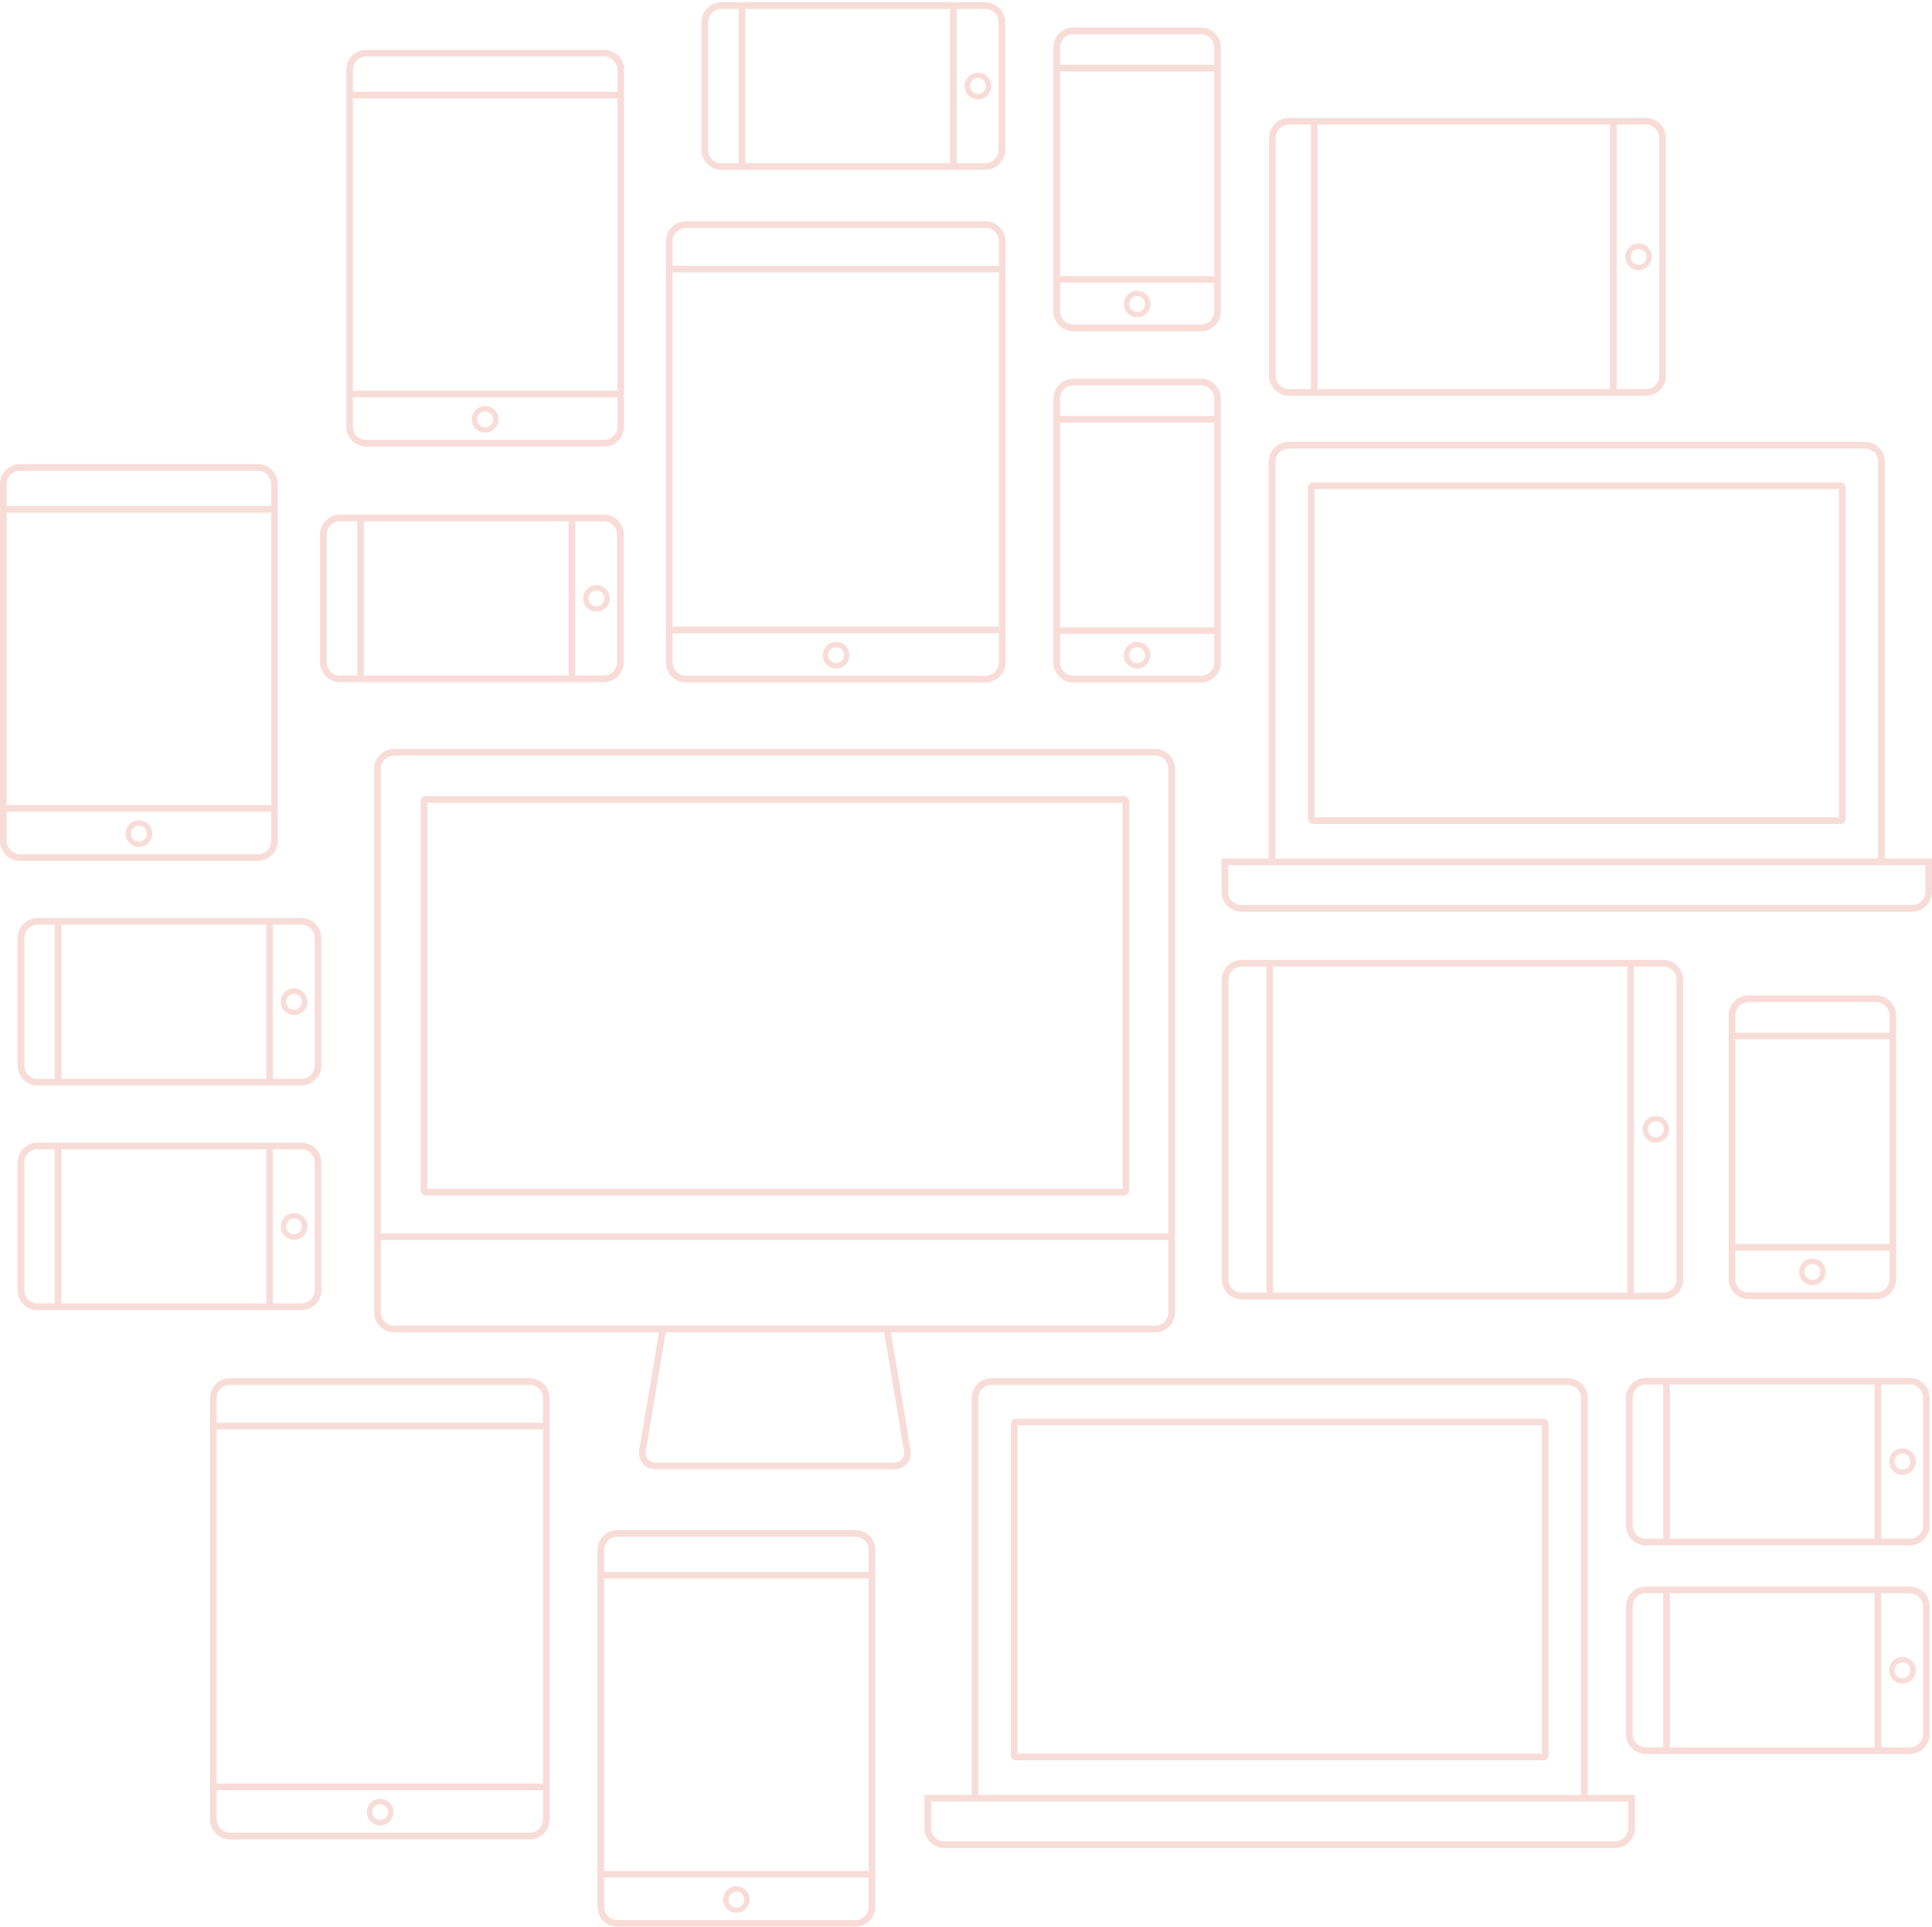 <?xml version="1.0" encoding="UTF-8" standalone="no"?>
<svg width="727px" height="725px" viewBox="0 0 727 725" version="1.1" xmlns="http://www.w3.org/2000/svg" xmlns:xlink="http://www.w3.org/1999/xlink" xmlns:sketch="http://www.bohemiancoding.com/sketch/ns">
    <title>devices-90-s</title>
    <description>Created with Sketch (http://www.bohemiancoding.com/sketch)</description>
    <defs></defs>
    <g id="Page-1" stroke="none" stroke-width="1" fill="none" fill-rule="evenodd" sketch:type="MSPage">
        <g id="devices-svg" sketch:type="MSLayerGroup" transform="translate(0, 1)" fill-opacity="0.2" fill="#DE543F">
            <path d="M250.497,500.25 L247.962,500.25 L240.571,544.355 C239.887,548.439 242.692,551.75 246.835,551.75 L336.366,551.75 C340.509,551.75 343.313,548.437 342.629,544.355 L335.239,500.25 L332.703,500.25 L340.163,544.768 C340.591,547.326 338.962,549.25 336.366,549.25 L246.835,549.25 C244.238,549.25 242.609,547.327 243.038,544.768 L250.497,500.25 L250.497,500.25 Z M140.798,288.25 L140.798,492.75 C140.798,496.892 144.157,500.25 148.299,500.25 L434.651,500.25 C438.794,500.25 442.152,496.89 442.152,492.75 L442.152,288.25 C442.152,284.108 438.794,280.75 434.651,280.75 L148.299,280.75 C144.157,280.75 140.798,284.11 140.798,288.25 Z M434.651,283.25 C437.412,283.25 439.651,285.489 439.651,288.25 L439.651,492.75 C439.651,495.51 437.412,497.75 434.651,497.75 L148.299,497.75 C145.538,497.75 143.299,495.511 143.299,492.75 L143.299,288.25 C143.299,285.49 145.539,283.25 148.299,283.25 L434.651,283.25 Z M143.299,463 L143.299,465.5 L439.651,465.5 L439.651,463 L143.299,463 Z" id="Rectangle-407" sketch:type="MSShapeGroup"></path>
            <path d="M20.632,431.375 L14.132,431.375 C11.369,431.375 9.128,433.614 9.128,436.373 L9.128,484.377 C9.128,487.138 11.367,489.375 14.132,489.375 L20.632,489.375 L20.632,431.375 L20.632,431.375 Z M102.66,431.375 L113.412,431.375 C116.177,431.375 118.416,433.612 118.416,436.373 L118.416,484.377 C118.416,487.136 116.175,489.375 113.412,489.375 L102.66,489.375 L102.66,431.375 L102.66,431.375 Z M14.132,491.875 L113.412,491.875 C117.557,491.875 120.917,488.516 120.917,484.377 L120.917,436.373 C120.917,432.232 117.558,428.875 113.412,428.875 L14.132,428.875 C9.987,428.875 6.627,432.234 6.627,436.373 L6.627,484.377 C6.627,488.518 9.986,491.875 14.132,491.875 Z M23.133,430.873 C23.133,431.152 22.91,431.375 22.634,431.375 L100.658,431.375 C100.385,431.375 100.159,431.15 100.159,430.873 L100.159,489.877 C100.159,489.598 100.383,489.375 100.658,489.375 L22.634,489.375 C22.907,489.375 23.133,489.6 23.133,489.877 L23.133,430.873 Z" id="Rectangle-56" sketch:type="MSShapeGroup"></path>
            <path d="M20.632,346.875 L14.132,346.875 C11.369,346.875 9.128,349.114 9.128,351.873 L9.128,399.877 C9.128,402.638 11.367,404.875 14.132,404.875 L20.632,404.875 L20.632,346.875 L20.632,346.875 Z M102.66,346.875 L113.412,346.875 C116.177,346.875 118.416,349.112 118.416,351.873 L118.416,399.877 C118.416,402.636 116.175,404.875 113.412,404.875 L102.66,404.875 L102.66,346.875 L102.66,346.875 Z M14.132,407.375 L113.412,407.375 C117.557,407.375 120.917,404.016 120.917,399.877 L120.917,351.873 C120.917,347.732 117.558,344.375 113.412,344.375 L14.132,344.375 C9.987,344.375 6.627,347.734 6.627,351.873 L6.627,399.877 C6.627,404.018 9.986,407.375 14.132,407.375 Z M23.133,346.373 C23.133,346.652 22.91,346.875 22.634,346.875 L100.658,346.875 C100.385,346.875 100.159,346.65 100.159,346.373 L100.159,405.377 C100.159,405.098 100.383,404.875 100.658,404.875 L22.634,404.875 C22.907,404.875 23.133,405.1 23.133,405.377 L23.133,346.373 Z" id="Rectangle-56" sketch:type="MSShapeGroup"></path>
            <path d="M625.84,519.875 L619.34,519.875 C616.577,519.875 614.336,522.114 614.336,524.873 L614.336,572.877 C614.336,575.638 616.575,577.875 619.34,577.875 L625.84,577.875 L625.84,519.875 L625.84,519.875 Z M707.868,519.875 L718.62,519.875 C721.385,519.875 723.624,522.112 723.624,524.873 L723.624,572.877 C723.624,575.636 721.383,577.875 718.62,577.875 L707.868,577.875 L707.868,519.875 L707.868,519.875 Z M619.34,580.375 L718.62,580.375 C722.765,580.375 726.125,577.016 726.125,572.877 L726.125,524.873 C726.125,520.732 722.766,517.375 718.62,517.375 L619.34,517.375 C615.195,517.375 611.835,520.734 611.835,524.873 L611.835,572.877 C611.835,577.018 615.194,580.375 619.34,580.375 Z M628.341,519.373 C628.341,519.652 628.118,519.875 627.842,519.875 L705.866,519.875 C705.593,519.875 705.368,519.65 705.368,519.373 L705.368,578.377 C705.368,578.098 705.591,577.875 705.866,577.875 L627.842,577.875 C628.115,577.875 628.341,578.1 628.341,578.377 L628.341,519.373 Z" id="Rectangle-56" sketch:type="MSShapeGroup"></path>
            <path d="M134.421,195.125 L127.921,195.125 C125.158,195.125 122.917,197.364 122.917,200.123 L122.917,248.127 C122.917,250.888 125.156,253.125 127.921,253.125 L134.421,253.125 L134.421,195.125 L134.421,195.125 Z M216.449,195.125 L227.201,195.125 C229.966,195.125 232.205,197.362 232.205,200.123 L232.205,248.127 C232.205,250.886 229.964,253.125 227.201,253.125 L216.449,253.125 L216.449,195.125 L216.449,195.125 Z M127.921,255.625 L227.201,255.625 C231.346,255.625 234.706,252.266 234.706,248.127 L234.706,200.123 C234.706,195.982 231.347,192.625 227.201,192.625 L127.921,192.625 C123.776,192.625 120.416,195.984 120.416,200.123 L120.416,248.127 C120.416,252.268 123.775,255.625 127.921,255.625 Z M136.922,194.623 C136.922,194.902 136.699,195.125 136.423,195.125 L214.447,195.125 C214.174,195.125 213.949,194.9 213.949,194.623 L213.949,253.627 C213.949,253.348 214.172,253.125 214.447,253.125 L136.423,253.125 C136.696,253.125 136.922,253.35 136.922,253.627 L136.922,194.623 Z" id="Rectangle-56" sketch:type="MSShapeGroup"></path>
            <path d="M710.994,387.5 L710.994,381.002 C710.994,378.24 708.754,376 705.995,376 L657.974,376 C655.213,376 652.975,378.238 652.975,381.002 L652.975,387.5 L710.994,387.5 L710.994,387.5 Z M710.994,469.5 L710.994,480.248 C710.994,483.012 708.756,485.25 705.995,485.25 L657.974,485.25 C655.215,485.25 652.975,483.01 652.975,480.248 L652.975,469.5 L710.994,469.5 Z M650.474,381.002 L650.474,480.248 C650.474,484.391 653.834,487.75 657.974,487.75 L705.995,487.75 C710.137,487.75 713.495,484.393 713.495,480.248 L713.495,381.002 C713.495,376.859 710.135,373.5 705.995,373.5 L657.974,373.5 C653.832,373.5 650.474,376.857 650.474,381.002 Z M711.496,390 C711.217,390 710.994,389.777 710.994,389.502 L710.994,467.498 C710.994,467.226 711.22,467 711.496,467 L652.473,467 C652.752,467 652.975,467.223 652.975,467.498 L652.975,389.502 C652.975,389.774 652.749,390 652.473,390 L711.496,390 Z" id="Rectangle-56" sketch:type="MSShapeGroup"></path>
            <path d="M456.907,155.5 L456.907,149.002 C456.907,146.24 454.667,144 451.908,144 L403.887,144 C401.125,144 398.887,146.238 398.887,149.002 L398.887,155.5 L456.907,155.5 L456.907,155.5 Z M456.907,237.5 L456.907,248.248 C456.907,251.012 454.669,253.25 451.908,253.25 L403.887,253.25 C401.127,253.25 398.887,251.01 398.887,248.248 L398.887,237.5 L456.907,237.5 Z M396.386,149.002 L396.386,248.248 C396.386,252.391 399.747,255.75 403.887,255.75 L451.908,255.75 C456.05,255.75 459.408,252.393 459.408,248.248 L459.408,149.002 C459.408,144.859 456.048,141.5 451.908,141.5 L403.887,141.5 C399.744,141.5 396.386,144.857 396.386,149.002 Z M457.409,158 C457.13,158 456.907,157.777 456.907,157.502 L456.907,235.498 C456.907,235.226 457.133,235 457.409,235 L398.385,235 C398.664,235 398.887,235.223 398.887,235.498 L398.887,157.502 C398.887,157.774 398.662,158 398.385,158 L457.409,158 Z" id="Rectangle-56" sketch:type="MSShapeGroup"></path>
            <path d="M456.907,23.375 L456.907,16.877 C456.907,14.115 454.667,11.875 451.908,11.875 L403.887,11.875 C401.125,11.875 398.887,14.113 398.887,16.877 L398.887,23.375 L456.907,23.375 L456.907,23.375 Z M456.907,105.375 L456.907,116.123 C456.907,118.887 454.669,121.125 451.908,121.125 L403.887,121.125 C401.127,121.125 398.887,118.885 398.887,116.123 L398.887,105.375 L456.907,105.375 Z M396.386,16.877 L396.386,116.123 C396.386,120.266 399.747,123.625 403.887,123.625 L451.908,123.625 C456.05,123.625 459.408,120.268 459.408,116.123 L459.408,16.877 C459.408,12.734 456.048,9.375 451.908,9.375 L403.887,9.375 C399.744,9.375 396.386,12.732 396.386,16.877 Z M457.409,25.875 C457.13,25.875 456.907,25.652 456.907,25.377 L456.907,103.373 C456.907,103.101 457.133,102.875 457.409,102.875 L398.385,102.875 C398.664,102.875 398.887,103.098 398.887,103.373 L398.887,25.377 C398.887,25.649 398.662,25.875 398.385,25.875 L457.409,25.875 Z" id="Rectangle-56" sketch:type="MSShapeGroup"></path>
            <path d="M102.035,189.375 L102.035,181.125 C102.035,178.364 99.795,176.125 97.034,176.125 L7.502,176.125 C4.74,176.125 2.501,178.363 2.501,181.125 L2.501,189.375 L102.035,189.375 L102.035,189.375 Z M102.035,304.375 L102.035,315.375 C102.035,318.137 99.796,320.375 97.034,320.375 L7.502,320.375 C4.741,320.375 2.501,318.136 2.501,315.375 L2.501,304.375 L102.035,304.375 L102.035,304.375 Z M0,181.125 L0,315.375 C0,319.517 3.36,322.875 7.502,322.875 L97.034,322.875 C101.177,322.875 104.536,319.517 104.536,315.375 L104.536,181.125 C104.536,176.983 101.176,173.625 97.034,173.625 L7.502,173.625 C3.359,173.625 0,176.983 0,181.125 Z M102.535,191.875 C102.258,191.875 102.035,191.652 102.035,191.377 L102.035,302.373 C102.035,302.098 102.258,301.875 102.535,301.875 L2.001,301.875 C2.278,301.875 2.501,302.098 2.501,302.373 L2.501,191.377 C2.501,191.652 2.278,191.875 2.001,191.875 L102.535,191.875 Z" id="Rectangle-56" sketch:type="MSShapeGroup"></path>
            <path d="M493.295,45.875 L485.042,45.875 C482.28,45.875 480.04,48.114 480.04,50.875 L480.04,140.375 C480.04,143.137 482.279,145.375 485.042,145.375 L493.295,145.375 L493.295,45.875 L493.295,45.875 Z M608.334,45.875 L619.338,45.875 C622.1,45.875 624.34,48.113 624.34,50.875 L624.34,140.375 C624.34,143.136 622.1,145.375 619.338,145.375 L608.334,145.375 L608.334,45.875 L608.334,45.875 Z M485.042,147.875 L619.338,147.875 C623.481,147.875 626.841,144.516 626.841,140.375 L626.841,50.875 C626.841,46.733 623.482,43.375 619.338,43.375 L485.042,43.375 C480.898,43.375 477.539,46.734 477.539,50.875 L477.539,140.375 C477.539,144.517 480.898,147.875 485.042,147.875 Z M495.795,45.375 C495.795,45.652 495.572,45.875 495.297,45.875 L606.331,45.875 C606.057,45.875 605.833,45.652 605.833,45.375 L605.833,145.875 C605.833,145.598 606.057,145.375 606.331,145.375 L495.297,145.375 C495.572,145.375 495.795,145.598 495.795,145.875 L495.795,45.375 Z" id="Rectangle-56" sketch:type="MSShapeGroup"></path>
            <path d="M326.862,590.375 L326.862,582.125 C326.862,579.364 324.623,577.125 321.861,577.125 L232.33,577.125 C229.567,577.125 227.328,579.363 227.328,582.125 L227.328,590.375 L326.862,590.375 L326.862,590.375 Z M326.862,705.375 L326.862,716.375 C326.862,719.137 324.623,721.375 321.861,721.375 L232.33,721.375 C229.568,721.375 227.328,719.136 227.328,716.375 L227.328,705.375 L326.862,705.375 L326.862,705.375 Z M224.827,582.125 L224.827,716.375 C224.827,720.517 228.187,723.875 232.33,723.875 L321.861,723.875 C326.004,723.875 329.363,720.517 329.363,716.375 L329.363,582.125 C329.363,577.983 326.004,574.625 321.861,574.625 L232.33,574.625 C228.186,574.625 224.827,577.983 224.827,582.125 Z M327.363,592.875 C327.086,592.875 326.862,592.652 326.862,592.377 L326.862,703.373 C326.862,703.098 327.086,702.875 327.363,702.875 L226.828,702.875 C227.105,702.875 227.328,703.098 227.328,703.373 L227.328,592.377 C227.328,592.652 227.105,592.875 226.828,592.875 L327.363,592.875 Z" id="Rectangle-56" sketch:type="MSShapeGroup"></path>
            <path d="M232.33,33.5 L232.33,25.25 C232.33,22.489 230.09,20.25 227.329,20.25 L137.797,20.25 C135.035,20.25 132.796,22.488 132.796,25.25 L132.796,33.5 L232.33,33.5 L232.33,33.5 Z M232.33,148.5 L232.33,159.5 C232.33,162.262 230.091,164.5 227.329,164.5 L137.797,164.5 C135.035,164.5 132.796,162.261 132.796,159.5 L132.796,148.5 L232.33,148.5 L232.33,148.5 Z M130.295,25.25 L130.295,159.5 C130.295,163.642 133.655,167 137.797,167 L227.329,167 C231.472,167 234.831,163.642 234.831,159.5 L234.831,25.25 C234.831,21.108 231.471,17.75 227.329,17.75 L137.797,17.75 C133.654,17.75 130.295,21.108 130.295,25.25 Z M232.83,36 C232.553,36 232.33,35.777 232.33,35.502 L232.33,146.498 C232.33,146.223 232.553,146 232.83,146 L132.295,146 C132.572,146 132.796,146.223 132.796,146.498 L132.796,35.502 C132.796,35.777 132.572,36 132.295,36 L232.83,36 Z" id="Rectangle-56" sketch:type="MSShapeGroup"></path>
            <path d="M477.414,322 L477.414,172.751 C477.414,168.608 480.774,165.25 484.918,165.25 L701.74,165.25 C705.883,165.25 709.244,168.608 709.244,172.751 L709.244,322 L727,322 L727,334.499 C727,338.641 723.64,342 719.496,342 L467.162,342 C463.017,342 459.658,338.642 459.658,334.499 L459.658,322 L477.414,322 L477.414,322 Z M701.74,167.75 C704.502,167.75 706.743,169.989 706.743,172.751 L706.743,322 L479.915,322 L479.915,172.751 C479.915,169.989 482.155,167.75 484.918,167.75 L701.74,167.75 Z M467.162,339.5 C464.398,339.5 462.159,337.261 462.159,334.499 L462.159,324.5 L724.499,324.5 L724.499,334.499 C724.499,337.261 722.259,339.5 719.496,339.5 L467.162,339.5 Z" id="Rectangle-56" sketch:type="MSShapeGroup"></path>
            <path d="M365.626,674.25 L365.626,525.001 C365.626,520.858 368.985,517.5 373.13,517.5 L589.952,517.5 C594.094,517.5 597.455,520.858 597.455,525.001 L597.455,674.25 L615.212,674.25 L615.212,686.749 C615.212,690.891 611.852,694.25 607.707,694.25 L355.374,694.25 C351.229,694.25 347.87,690.892 347.87,686.749 L347.87,674.25 L365.626,674.25 L365.626,674.25 Z M589.952,520 C592.714,520 594.955,522.239 594.955,525.001 L594.955,674.25 L368.127,674.25 L368.127,525.001 C368.127,522.239 370.367,520 373.13,520 L589.952,520 Z M355.374,691.75 C352.61,691.75 350.37,689.511 350.37,686.749 L350.37,676.75 L612.711,676.75 L612.711,686.749 C612.711,689.511 610.47,691.75 607.707,691.75 L355.374,691.75 Z" id="Rectangle-56" sketch:type="MSShapeGroup"></path>
            <path d="M204.32,534.25 L204.32,525 C204.32,522.239 202.08,520 199.319,520 L86.529,520 C83.768,520 81.528,522.239 81.528,525 L81.528,534.25 L204.32,534.25 L204.32,534.25 Z M204.32,672.5 L204.32,683.5 C204.32,686.261 202.081,688.5 199.319,688.5 L86.529,688.5 C83.768,688.5 81.528,686.261 81.528,683.5 L81.528,672.5 L204.32,672.5 L204.32,672.5 Z M79.027,525 L79.027,683.5 C79.027,687.642 82.388,691 86.529,691 L199.319,691 C203.462,691 206.821,687.641 206.821,683.5 L206.821,525 C206.821,520.858 203.46,517.5 199.319,517.5 L86.529,517.5 C82.386,517.5 79.027,520.859 79.027,525 Z M204.82,536.75 C204.543,536.75 204.32,536.527 204.32,536.251 L204.32,670.499 C204.32,670.223 204.544,670 204.82,670 L81.028,670 C81.305,670 81.528,670.223 81.528,670.499 L81.528,536.251 C81.528,536.527 81.305,536.75 81.028,536.75 L204.82,536.75 Z" id="Rectangle-56" sketch:type="MSShapeGroup"></path>
            <path d="M375.879,99 L375.879,89.75 C375.879,86.989 373.639,84.75 370.878,84.75 L258.088,84.75 C255.327,84.75 253.087,86.989 253.087,89.75 L253.087,99 L375.879,99 L375.879,99 Z M375.879,237.25 L375.879,248.25 C375.879,251.011 373.64,253.25 370.878,253.25 L258.088,253.25 C255.327,253.25 253.087,251.011 253.087,248.25 L253.087,237.25 L375.879,237.25 L375.879,237.25 Z M250.586,89.75 L250.586,248.25 C250.586,252.392 253.947,255.75 258.088,255.75 L370.878,255.75 C375.021,255.75 378.38,252.391 378.38,248.25 L378.38,89.75 C378.38,85.608 375.019,82.25 370.878,82.25 L258.088,82.25 C253.945,82.25 250.586,85.609 250.586,89.75 Z M376.379,101.5 C376.102,101.5 375.879,101.277 375.879,101.001 L375.879,235.249 C375.879,234.973 376.103,234.75 376.379,234.75 L252.587,234.75 C252.864,234.75 253.087,234.973 253.087,235.249 L253.087,101.001 C253.087,101.277 252.864,101.5 252.587,101.5 L376.379,101.5 Z" id="Rectangle-56" sketch:type="MSShapeGroup"></path>
            <path d="M476.539,362.625 L467.286,362.625 C464.524,362.625 462.284,364.865 462.284,367.625 L462.284,480.375 C462.284,483.136 464.524,485.375 467.286,485.375 L476.539,485.375 L476.539,362.625 L476.539,362.625 Z M614.836,362.625 L625.84,362.625 C628.602,362.625 630.842,364.864 630.842,367.625 L630.842,480.375 C630.842,483.135 628.602,485.375 625.84,485.375 L614.836,485.375 L614.836,362.625 Z M467.286,487.875 L625.84,487.875 C629.984,487.875 633.343,484.515 633.343,480.375 L633.343,367.625 C633.343,363.483 629.983,360.125 625.84,360.125 L467.286,360.125 C463.142,360.125 459.783,363.485 459.783,367.625 L459.783,480.375 C459.783,484.517 463.143,487.875 467.286,487.875 Z M479.04,362.125 C479.04,362.402 478.817,362.625 478.54,362.625 L612.835,362.625 C612.559,362.625 612.336,362.402 612.336,362.125 L612.336,485.875 C612.336,485.598 612.558,485.375 612.835,485.375 L478.54,485.375 C478.816,485.375 479.04,485.598 479.04,485.875 L479.04,362.125 Z" id="Rectangle-56" sketch:type="MSShapeGroup"></path>
            <path d="M158.304,300.5 L158.304,446.75 C158.304,447.855 159.198,448.75 160.306,448.75 L422.894,448.75 C424,448.75 424.896,447.853 424.896,446.75 L424.896,300.5 C424.896,299.395 424.002,298.5 422.894,298.5 L160.306,298.5 C159.201,298.5 158.304,299.397 158.304,300.5 Z M422.894,301 C422.62,301 422.395,300.775 422.395,300.5 L422.395,446.75 C422.395,446.473 422.618,446.25 422.894,446.25 L160.306,446.25 C160.58,446.25 160.805,446.475 160.805,446.75 L160.805,300.5 C160.805,300.777 160.582,301 160.306,301 L422.894,301 Z" id="Rectangle-56" sketch:type="MSShapeGroup"></path>
            <path d="M492.169,182.499 L492.169,307.001 C492.169,308.105 493.066,309 494.172,309 L692.486,309 C693.592,309 694.489,308.106 694.489,307.001 L694.489,182.499 C694.489,181.395 693.592,180.5 692.486,180.5 L494.172,180.5 C493.066,180.5 492.169,181.394 492.169,182.499 Z M692.486,183 C692.212,183 691.988,182.776 691.988,182.499 L691.988,307.001 C691.988,306.724 692.213,306.5 692.486,306.5 L494.172,306.5 C494.446,306.5 494.67,306.724 494.67,307.001 L494.67,182.499 C494.67,182.776 494.445,183 494.172,183 L692.486,183 Z" id="Rectangle-56" sketch:type="MSShapeGroup"></path>
            <path d="M380.381,534.749 L380.381,659.251 C380.381,660.355 381.277,661.25 382.383,661.25 L580.698,661.25 C581.804,661.25 582.7,660.356 582.7,659.251 L582.7,534.749 C582.7,533.645 581.804,532.75 580.698,532.75 L382.383,532.75 C381.277,532.75 380.381,533.644 380.381,534.749 Z M580.698,535.25 C580.423,535.25 580.2,535.026 580.2,534.749 L580.2,659.251 C580.2,658.974 580.424,658.75 580.698,658.75 L382.383,658.75 C382.658,658.75 382.882,658.974 382.882,659.251 L382.882,534.749 C382.882,535.026 382.657,535.25 382.383,535.25 L580.698,535.25 Z" id="Rectangle-56" sketch:type="MSShapeGroup"></path>
            <path d="M110.663,455.375 C107.901,455.375 105.661,457.614 105.661,460.375 C105.661,463.136 107.901,465.375 110.663,465.375 C113.425,465.375 115.665,463.136 115.665,460.375 C115.665,457.614 113.425,455.375 110.663,455.375 Z M110.663,463.375 C109.006,463.375 107.662,462.032 107.662,460.375 C107.662,458.718 109.006,457.375 110.663,457.375 C112.32,457.375 113.664,458.718 113.664,460.375 C113.664,462.032 112.32,463.375 110.663,463.375 Z" id="Oval-38" sketch:type="MSShapeGroup"></path>
            <path d="M110.663,370.875 C107.901,370.875 105.661,373.114 105.661,375.875 C105.661,378.636 107.901,380.875 110.663,380.875 C113.425,380.875 115.665,378.636 115.665,375.875 C115.665,373.114 113.425,370.875 110.663,370.875 Z M110.663,378.875 C109.006,378.875 107.662,377.532 107.662,375.875 C107.662,374.218 109.006,372.875 110.663,372.875 C112.32,372.875 113.664,374.218 113.664,375.875 C113.664,377.532 112.32,378.875 110.663,378.875 Z" id="Oval-38" sketch:type="MSShapeGroup"></path>
            <path d="M715.871,543.875 C713.109,543.875 710.869,546.114 710.869,548.875 C710.869,551.636 713.109,553.875 715.871,553.875 C718.634,553.875 720.873,551.636 720.873,548.875 C720.873,546.114 718.634,543.875 715.871,543.875 Z M715.871,551.875 C714.214,551.875 712.87,550.532 712.87,548.875 C712.87,547.218 714.214,545.875 715.871,545.875 C717.529,545.875 718.872,547.218 718.872,548.875 C718.872,550.532 717.529,551.875 715.871,551.875 Z" id="Oval-38" sketch:type="MSShapeGroup"></path>
            <path d="M625.84,598.375 L619.34,598.375 C616.577,598.375 614.336,600.614 614.336,603.373 L614.336,651.377 C614.336,654.138 616.575,656.375 619.34,656.375 L625.84,656.375 L625.84,598.375 L625.84,598.375 Z M707.868,598.375 L718.62,598.375 C721.385,598.375 723.624,600.612 723.624,603.373 L723.624,651.377 C723.624,654.136 721.383,656.375 718.62,656.375 L707.868,656.375 L707.868,598.375 L707.868,598.375 Z M619.34,658.875 L718.62,658.875 C722.765,658.875 726.125,655.516 726.125,651.377 L726.125,603.373 C726.125,599.232 722.766,595.875 718.62,595.875 L619.34,595.875 C615.195,595.875 611.835,599.234 611.835,603.373 L611.835,651.377 C611.835,655.518 615.194,658.875 619.34,658.875 Z M628.341,597.873 C628.341,598.152 628.118,598.375 627.842,598.375 L705.866,598.375 C705.593,598.375 705.368,598.15 705.368,597.873 L705.368,656.877 C705.368,656.598 705.591,656.375 705.866,656.375 L627.842,656.375 C628.115,656.375 628.341,656.6 628.341,656.877 L628.341,597.873 Z" id="Rectangle-56" sketch:type="MSShapeGroup"></path>
            <path d="M715.871,622.375 C713.109,622.375 710.869,624.614 710.869,627.375 C710.869,630.136 713.109,632.375 715.871,632.375 C718.634,632.375 720.873,630.136 720.873,627.375 C720.873,624.614 718.634,622.375 715.871,622.375 Z M715.871,630.375 C714.214,630.375 712.87,629.032 712.87,627.375 C712.87,625.718 714.214,624.375 715.871,624.375 C717.529,624.375 718.872,625.718 718.872,627.375 C718.872,629.032 717.529,630.375 715.871,630.375 Z" id="Oval-38" sketch:type="MSShapeGroup"></path>
            <path d="M224.452,219.125 C221.69,219.125 219.45,221.364 219.45,224.125 C219.45,226.886 221.69,229.125 224.452,229.125 C227.215,229.125 229.454,226.886 229.454,224.125 C229.454,221.364 227.215,219.125 224.452,219.125 Z M224.452,227.125 C222.795,227.125 221.451,225.782 221.451,224.125 C221.451,222.468 222.795,221.125 224.452,221.125 C226.11,221.125 227.453,222.468 227.453,224.125 C227.453,225.782 226.11,227.125 224.452,227.125 Z" id="Oval-38" sketch:type="MSShapeGroup"></path>
            <path d="M277.971,2.375 L271.47,2.375 C268.707,2.375 266.467,4.614 266.467,7.373 L266.467,55.377 C266.467,58.138 268.706,60.375 271.47,60.375 L277.971,60.375 L277.971,2.375 L277.971,2.375 Z M359.999,2.375 L370.751,2.375 C373.515,2.375 375.754,4.612 375.754,7.373 L375.754,55.377 C375.754,58.136 373.513,60.375 370.751,60.375 L359.999,60.375 L359.999,2.375 L359.999,2.375 Z M271.47,62.875 L370.751,62.875 C374.895,62.875 378.255,59.516 378.255,55.377 L378.255,7.373 C378.255,3.232 374.897,-0.125 370.751,-0.125 L271.47,-0.125 C267.326,-0.125 263.966,3.234 263.966,7.373 L263.966,55.377 C263.966,59.518 267.324,62.875 271.47,62.875 Z M280.471,1.873 C280.471,2.152 280.248,2.375 279.973,2.375 L357.997,2.375 C357.724,2.375 357.498,2.15 357.498,1.873 L357.498,60.877 C357.498,60.598 357.721,60.375 357.997,60.375 L279.973,60.375 C280.246,60.375 280.471,60.6 280.471,60.877 L280.471,1.873 Z" id="Rectangle-56" sketch:type="MSShapeGroup"></path>
            <path d="M368.002,26.375 C365.239,26.375 363,28.614 363,31.375 C363,34.136 365.239,36.375 368.002,36.375 C370.764,36.375 373.003,34.136 373.003,31.375 C373.003,28.614 370.764,26.375 368.002,26.375 Z M368.002,34.375 C366.344,34.375 365.001,33.032 365.001,31.375 C365.001,29.718 366.344,28.375 368.002,28.375 C369.659,28.375 371.003,29.718 371.003,31.375 C371.003,33.032 369.659,34.375 368.002,34.375 Z" id="Oval-38" sketch:type="MSShapeGroup"></path>
            <path d="M686.986,477.5 C686.986,474.739 684.747,472.5 681.985,472.5 C679.222,472.5 676.983,474.739 676.983,477.5 C676.983,480.261 679.222,482.5 681.985,482.5 C684.747,482.5 686.986,480.261 686.986,477.5 Z M678.983,477.5 C678.983,475.843 680.327,474.5 681.985,474.5 C683.642,474.5 684.986,475.843 684.986,477.5 C684.986,479.157 683.642,480.5 681.985,480.5 C680.327,480.5 678.983,479.157 678.983,477.5 Z" id="Oval-38" sketch:type="MSShapeGroup"></path>
            <path d="M432.899,245.5 C432.899,242.739 430.66,240.5 427.897,240.5 C425.135,240.5 422.895,242.739 422.895,245.5 C422.895,248.261 425.135,250.5 427.897,250.5 C430.66,250.5 432.899,248.261 432.899,245.5 Z M424.896,245.5 C424.896,243.843 426.24,242.5 427.897,242.5 C429.555,242.5 430.898,243.843 430.898,245.5 C430.898,247.157 429.555,248.5 427.897,248.5 C426.24,248.5 424.896,247.157 424.896,245.5 Z" id="Oval-38" sketch:type="MSShapeGroup"></path>
            <path d="M432.899,113.375 C432.899,110.614 430.66,108.375 427.897,108.375 C425.135,108.375 422.895,110.614 422.895,113.375 C422.895,116.136 425.135,118.375 427.897,118.375 C430.66,118.375 432.899,116.136 432.899,113.375 Z M424.896,113.375 C424.896,111.718 426.24,110.375 427.897,110.375 C429.555,110.375 430.898,111.718 430.898,113.375 C430.898,115.032 429.555,116.375 427.897,116.375 C426.24,116.375 424.896,115.032 424.896,113.375 Z" id="Oval-38" sketch:type="MSShapeGroup"></path>
            <path d="M57.27,312.625 C57.27,309.864 55.03,307.625 52.268,307.625 C49.506,307.625 47.266,309.864 47.266,312.625 C47.266,315.386 49.506,317.625 52.268,317.625 C55.03,317.625 57.27,315.386 57.27,312.625 Z M49.267,312.625 C49.267,310.968 50.611,309.625 52.268,309.625 C53.925,309.625 55.269,310.968 55.269,312.625 C55.269,314.282 53.925,315.625 52.268,315.625 C50.611,315.625 49.267,314.282 49.267,312.625 Z" id="Oval-38" sketch:type="MSShapeGroup"></path>
            <path d="M616.587,90.625 C613.825,90.625 611.585,92.864 611.585,95.625 C611.585,98.386 613.825,100.625 616.587,100.625 C619.349,100.625 621.589,98.386 621.589,95.625 C621.589,92.864 619.349,90.625 616.587,90.625 Z M616.587,98.625 C614.93,98.625 613.586,97.282 613.586,95.625 C613.586,93.968 614.93,92.625 616.587,92.625 C618.244,92.625 619.588,93.968 619.588,95.625 C619.588,97.282 618.244,98.625 616.587,98.625 Z" id="Oval-38" sketch:type="MSShapeGroup"></path>
            <path d="M282.097,713.625 C282.097,710.864 279.858,708.625 277.095,708.625 C274.333,708.625 272.094,710.864 272.094,713.625 C272.094,716.386 274.333,718.625 277.095,718.625 C279.858,718.625 282.097,716.386 282.097,713.625 Z M274.094,713.625 C274.094,711.968 275.438,710.625 277.095,710.625 C278.753,710.625 280.096,711.968 280.096,713.625 C280.096,715.282 278.753,716.625 277.095,716.625 C275.438,716.625 274.094,715.282 274.094,713.625 Z" id="Oval-38" sketch:type="MSShapeGroup"></path>
            <path d="M187.564,156.75 C187.564,153.989 185.325,151.75 182.563,151.75 C179.8,151.75 177.561,153.989 177.561,156.75 C177.561,159.511 179.8,161.75 182.563,161.75 C185.325,161.75 187.564,159.511 187.564,156.75 Z M179.562,156.75 C179.562,155.093 180.905,153.75 182.563,153.75 C184.22,153.75 185.564,155.093 185.564,156.75 C185.564,158.407 184.22,159.75 182.563,159.75 C180.905,159.75 179.562,158.407 179.562,156.75 Z" id="Oval-38" sketch:type="MSShapeGroup"></path>
            <path d="M148.051,680.75 C148.051,677.989 145.812,675.75 143.049,675.75 C140.287,675.75 138.047,677.989 138.047,680.75 C138.047,683.511 140.287,685.75 143.049,685.75 C145.812,685.75 148.051,683.511 148.051,680.75 Z M140.048,680.75 C140.048,679.093 141.392,677.75 143.049,677.75 C144.707,677.75 146.05,679.093 146.05,680.75 C146.05,682.407 144.707,683.75 143.049,683.75 C141.392,683.75 140.048,682.407 140.048,680.75 Z" id="Oval-38" sketch:type="MSShapeGroup"></path>
            <path d="M319.61,245.5 C319.61,242.739 317.371,240.5 314.608,240.5 C311.846,240.5 309.606,242.739 309.606,245.5 C309.606,248.261 311.846,250.5 314.608,250.5 C317.371,250.5 319.61,248.261 319.61,245.5 Z M311.607,245.5 C311.607,243.843 312.951,242.5 314.608,242.5 C316.266,242.5 317.609,243.843 317.609,245.5 C317.609,247.157 316.266,248.5 314.608,248.5 C312.951,248.5 311.607,247.157 311.607,245.5 Z" id="Oval-38" sketch:type="MSShapeGroup"></path>
            <path d="M623.089,418.875 C620.327,418.875 618.088,421.114 618.088,423.875 C618.088,426.636 620.327,428.875 623.089,428.875 C625.852,428.875 628.091,426.636 628.091,423.875 C628.091,421.114 625.852,418.875 623.089,418.875 Z M623.089,426.875 C621.432,426.875 620.088,425.532 620.088,423.875 C620.088,422.218 621.432,420.875 623.089,420.875 C624.747,420.875 626.09,422.218 626.09,423.875 C626.09,425.532 624.747,426.875 623.089,426.875 Z" id="Oval-38" sketch:type="MSShapeGroup"></path>
        </g>
    </g>
</svg>